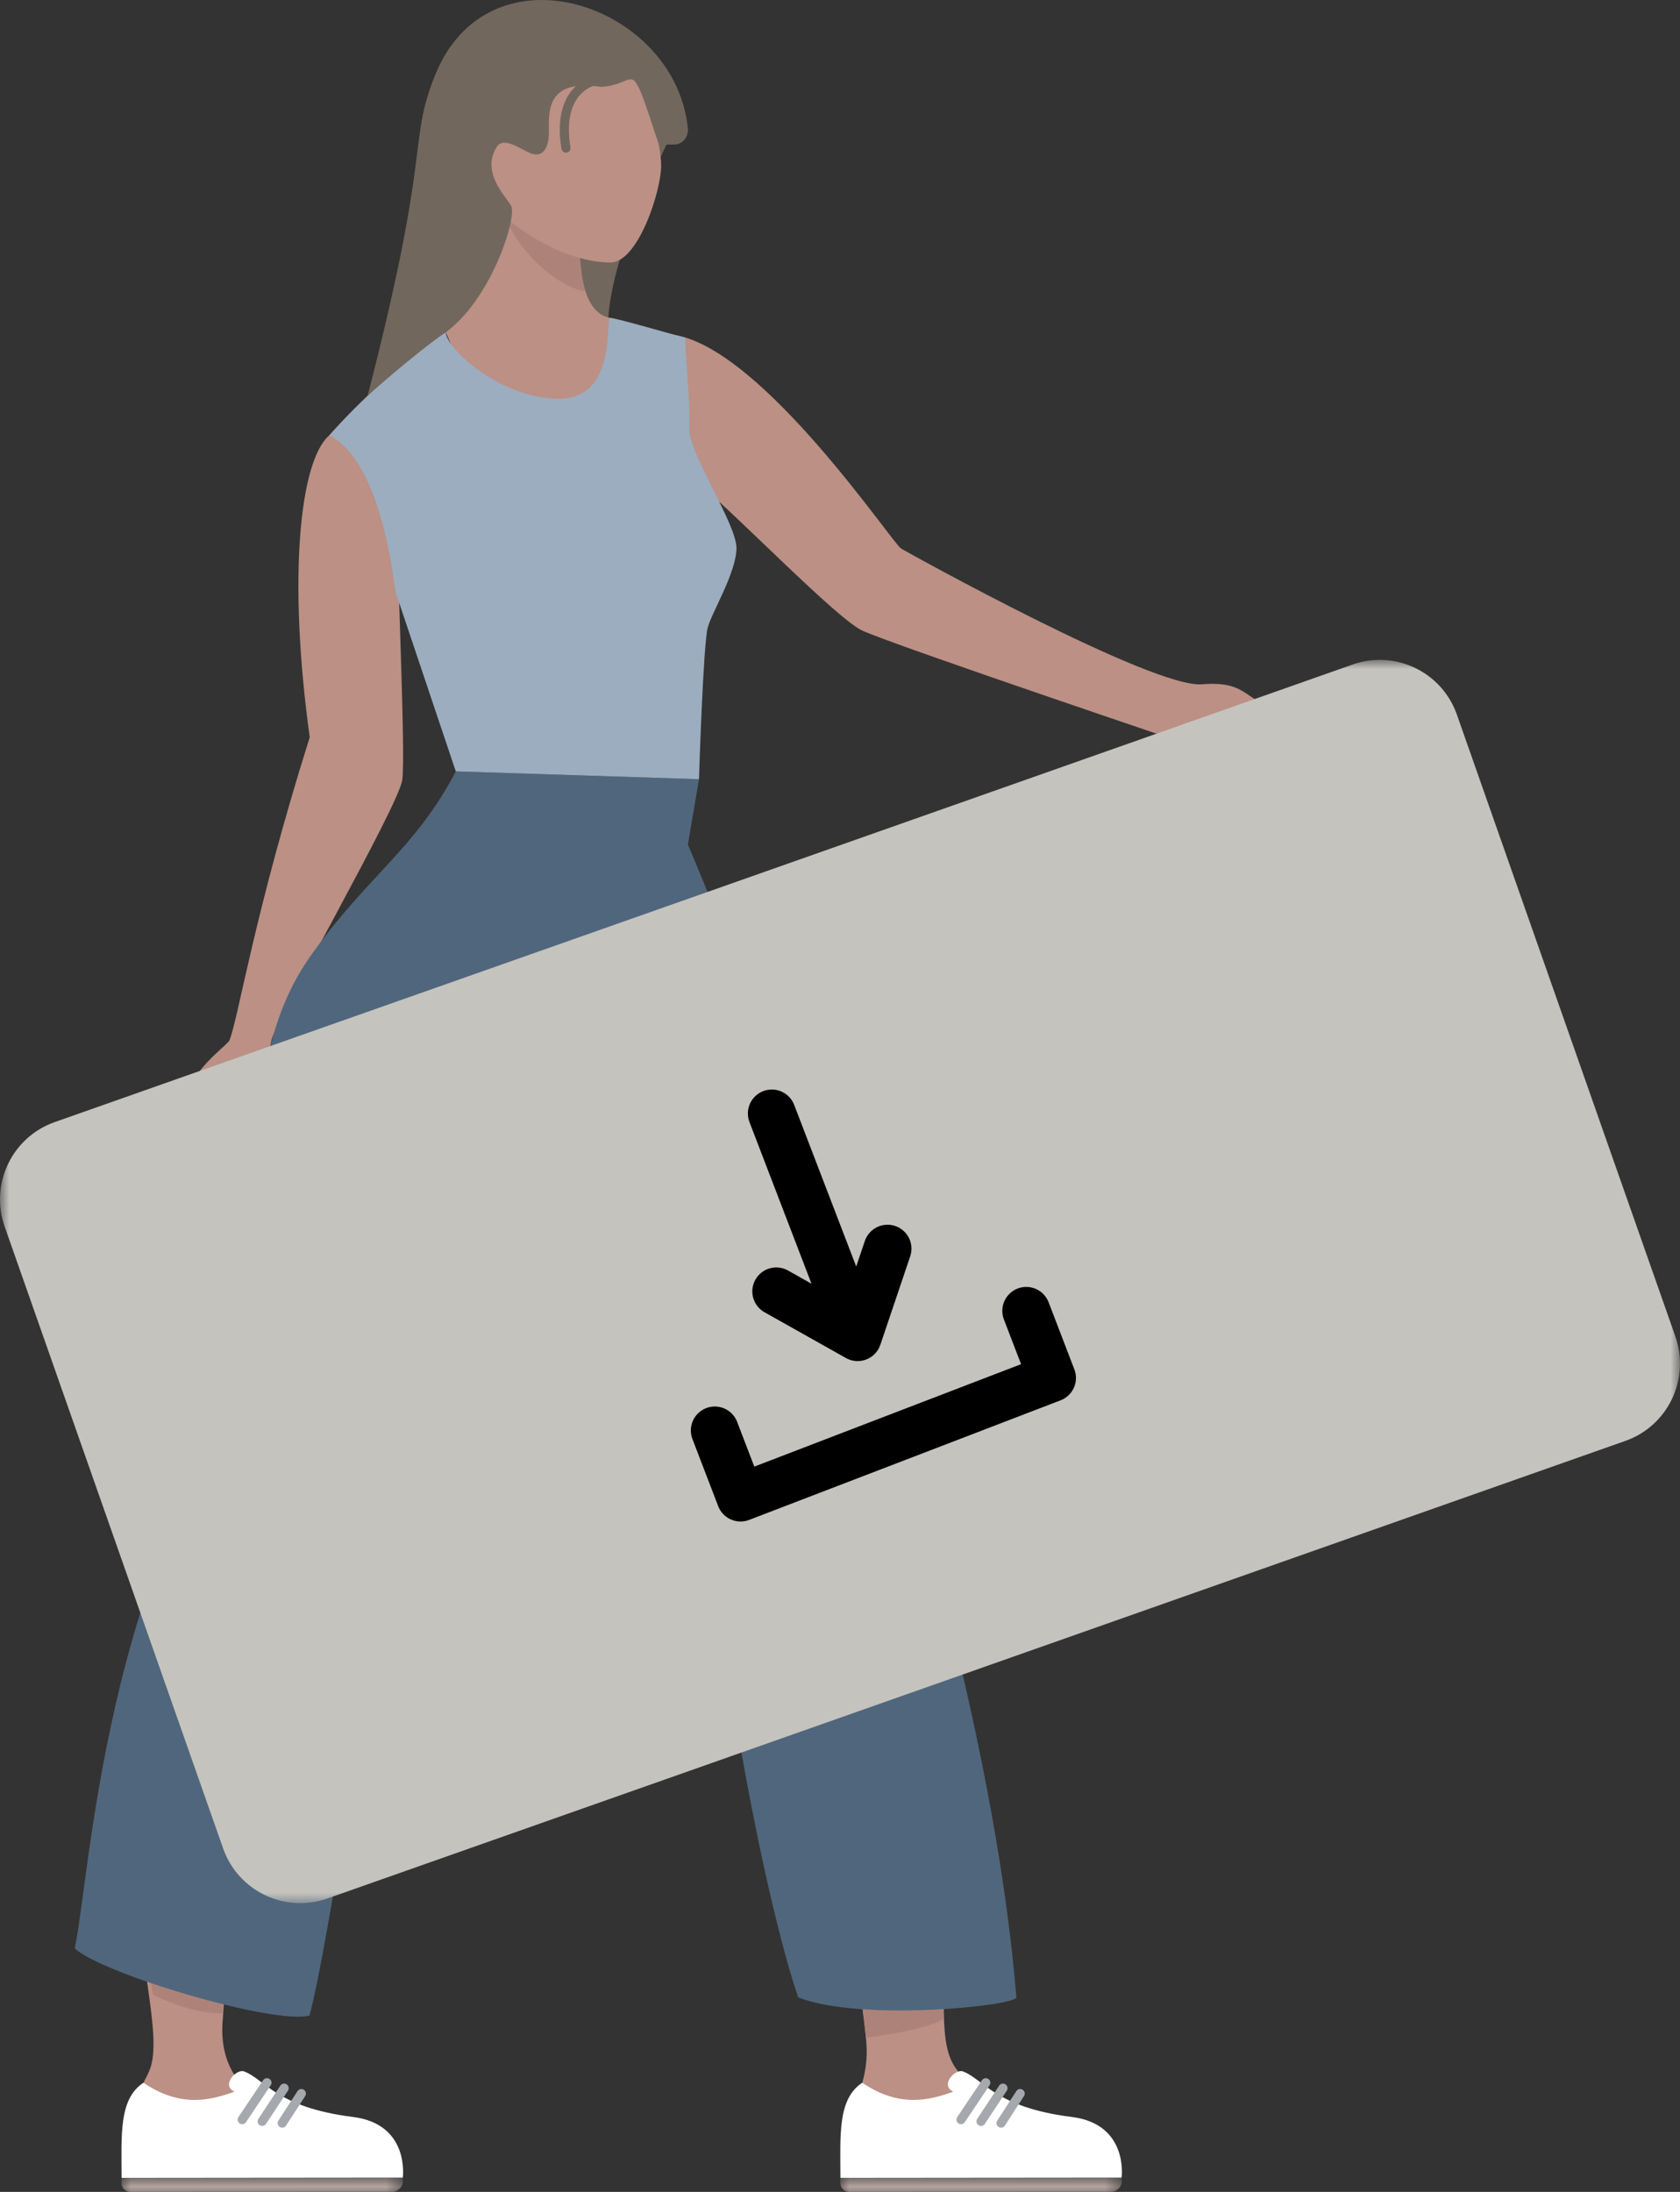 <?xml version="1.0" encoding="UTF-8"?>
<svg width="92px" height="120px" viewBox="0 0 92 120" version="1.1" xmlns="http://www.w3.org/2000/svg" xmlns:xlink="http://www.w3.org/1999/xlink">
    <rect x="0" y="0" width="92" height="120" fill="#333333" stroke="none"/>
    <defs>
        <polygon id="path-1" points="-7.1799486e-16 0 92 0 92 68.067 -7.1799486e-16 68.067"></polygon>
        <polygon id="path-3" points="0 -1.08281276e-14 15.416 -1.08281276e-14 15.416 0.784 0 0.784"></polygon>
        <polygon id="path-5" points="-2.70303947e-15 -1.08281276e-14 15.416 -1.08281276e-14 15.416 0.784 -2.70303947e-15 0.784"></polygon>
    </defs>
    <g id="Webapp" stroke="none" stroke-width="1" fill="none" fill-rule="evenodd">
        <g id="Download_Modal_black" transform="translate(-134, -48)">
            <g id="Download_White" transform="translate(134, 48)">
                <g id="Group-54">
                    <path d="M45.754,102.937 C46.501,104.398 47.199,109.299 47.429,111.661 C47.66,114.023 46.59,114.681 47.269,115.765 C48.16,117.187 54.482,114.45 54.194,114.373 C51.806,113.737 51.674,112.156 51.68,109.333 C50.563,107.273 51.026,106.581 50.558,104.284 L45.754,102.937 Z" id="Fill-1" fill="#BC9084"></path>
                    <path d="M51.695,110.55 C50.583,111.06 49.291,111.298 47.429,111.56 L47.24,110.001 L51.911,107.613 C51.911,107.613 51.567,110.024 51.695,110.55" id="Fill-3" fill="#AD8379"></path>
                    <path d="M7.3,104.391 C7.628,105.621 8.308,109.775 8.39,111.343 C8.48,113.066 8.166,113.384 7.856,114.023 C8.207,115.663 17.055,116.109 17.351,116.043 C17.647,115.977 11.873,115.803 12.185,110.744 C12.322,108.515 12.832,104.393 12.832,104.393 L7.3,104.391 Z" id="Fill-5" fill="#BC9084"></path>
                    <path d="M8.166,108.153 L12.407,108.153 C12.407,108.153 12.296,109.144 12.183,110.221 C10.679,110.248 9.058,109.546 8.382,109.208 C8.294,108.767 8.215,108.396 8.166,108.153" id="Fill-7" fill="#AD8379"></path>
                    <path d="M36.499,7.915 C33.768,13.577 32.588,17.658 33.703,20.505 L26.698,18.275 L34.631,7.199 L36.561,7.639 L36.499,7.915 Z" id="Fill-9" fill="#72675D"></path>
                    <path d="M24.405,18.185 C25.442,17.404 25.819,16.479 25.756,13.773 C25.693,11.068 31.787,12.263 31.787,12.263 C31.787,12.263 31.284,17.045 33.42,17.404 C35.78,17.801 33.106,24.028 33.106,24.028 C33.106,24.028 26.299,22.707 26.247,22.455 C26.196,22.204 24.405,18.185 24.405,18.185" id="Fill-11" fill="#BC9084"></path>
                    <path d="M31.755,14.125 C31.755,14.125 31.884,15.503 32.057,15.942 C31.084,15.864 28.921,14.503 27.806,12.215 C26.69,9.926 31.755,14.125 31.755,14.125" id="Fill-13" fill="#AD8379"></path>
                    <path d="M70.756,39.096 C68,38.52 68.541,37.246 65.822,37.463 C63.103,37.681 49.817,30.31 49.346,30.032 C48.874,29.753 41.833,19.204 36.998,18.347 C32.162,17.49 35.87,24.469 38.132,26.356 C40.394,28.243 45.791,33.838 47.206,34.517 C48.997,35.342 66.309,41.172 66.309,41.172 L70.756,39.096 Z" id="Fill-15" fill="#BC9084"></path>
                    <path d="M18.028,23.838 C16.417,25.224 15.753,31.608 16.961,40.365 C13.906,50.052 13.074,55.669 12.564,56.958 C12.222,57.478 9.764,58.967 10.248,61.232 C10.508,62.449 11.433,63.475 12.25,63.538 C13.066,63.601 14.825,61.085 14.825,60.078 C14.825,59.071 14.594,58.197 14.865,56.958 C15.136,55.72 21.841,44.122 22.031,42.691 C22.22,41.26 21.736,30.949 21.736,28.118 C21.736,25.287 19.513,22.562 18.028,23.838" id="Fill-17" fill="#BC9084"></path>
                    <path d="M24.96,42.231 L38.278,42.659 L37.671,46.237 C37.671,46.237 53.523,83.23 55.659,109.35 C55.6,109.827 47.088,110.69 43.711,109.35 C41.901,104.091 39.074,89.443 39.074,82.53 C39.074,75.618 20.319,90.717 20.319,90.717 C20.319,90.717 17.947,106.661 16.948,110.346 C14.973,110.863 5.5,108.027 4.09,106.661 C4.885,103.223 5.747,85.152 14.605,75.052 C14.673,67.021 12.619,58.519 17.024,52.308 C20.118,47.945 22.741,46.489 24.96,42.231" id="Fill-19" fill="#50667C"></path>
                    <g id="Group-23" transform="translate(0, 36.125)">
                        <mask id="mask-2" fill="white">
                            <use xlink:href="#path-1"></use>
                        </mask>
                        <g id="Clip-22"></g>
                        <path d="M89.007,42.76 L17.93,67.811 C15.596,68.633 13.039,67.406 12.218,65.069 L0.255,31.027 C-0.566,28.69 0.66,26.129 2.993,25.307 L74.07,0.256 C76.404,-0.567 78.961,0.661 79.782,2.998 L91.745,37.04 C92.566,39.377 91.34,41.937 89.007,42.76" id="Fill-21" fill="#C5C3BE" mask="url(#mask-2)"></path>
                    </g>
                    <path d="M24.405,18.185 C21.341,20.191 18.479,23.302 18.028,23.838 C19.348,24.469 20.919,26.671 21.656,32.396 L24.96,42.231 L38.278,42.659 C38.278,42.659 38.509,35.227 38.76,34.346 C39.011,33.465 40.302,31.371 40.331,30.032 C40.359,28.692 37.668,24.782 37.743,23.399 C37.818,22.015 37.481,18.926 37.524,18.489 C36.958,18.349 33.715,17.404 33.42,17.404 C33.125,17.404 33.829,21.763 30.688,21.826 C27.547,21.889 24.468,19.156 24.405,18.185" id="Fill-24" fill="#9BADBF"></path>
                    <path d="M33.435,14.37 C34.939,14.37 36.206,10.465 36.206,9.067 C36.206,7.669 35.21,3.391 32.738,2.786 C30.267,2.18 26.019,2.366 25.965,4.738 C25.911,7.111 26.719,10.696 27.095,11.301 C27.471,11.905 30.533,14.37 33.435,14.37" id="Fill-26" fill="#BC9084"></path>
                    <path d="M36.079,7.915 L36.902,7.915 C37.368,7.915 37.711,7.506 37.667,7.041 C37.022,0.226 26.719,-3.297 23.788,4.21 C22.323,7.961 23.683,7.922 20.132,21.663 C20.132,21.663 22.54,19.499 24.405,18.185 C26.783,16.509 28.24,12.199 28.018,11.335 C27.922,10.964 26.259,9.527 27.201,8.048 C27.618,7.393 28.632,8.292 29.179,8.431 C29.777,8.583 30.088,8.03 30.059,7.104 C30.018,5.745 30.185,4.347 32.918,4.756 C35.085,4.63 34.393,2.826 36.079,7.915" id="Fill-28" fill="#72675D"></path>
                    <path d="M32.918,4.368 C32.35,4.358 30.481,4.976 30.993,8.111" id="Stroke-30" stroke="#72675D" stroke-width="0.5" stroke-linecap="round"></path>
                    <g id="Group-34" transform="translate(46.016, 119.216)">
                        <mask id="mask-4" fill="white">
                            <use xlink:href="#path-3"></use>
                        </mask>
                        <g id="Clip-33"></g>
                        <path d="M15.408,0.09 C15.466,0.45 15.19,0.778 14.825,0.778 L0.489,0.784 C0.216,0.784 -0.004,0.56 0,0.287 C0.002,0.192 0.005,0.098 0.009,0.007 L15.392,-1.08281276e-14 C15.398,0.03 15.403,0.06 15.408,0.09" id="Fill-32" fill="#D8C3BC" mask="url(#mask-4)"></path>
                    </g>
                    <path d="M47.22,114.023 C45.859,114.911 46.02,116.906 46.023,119.23 L61.422,119.216 C61.422,119.216 61.823,116.29 58.695,115.897 C54.474,115.367 53.869,113.826 52.727,113.402 C52.317,113.249 51.45,114.156 52.204,114.513 C50.929,114.966 49.281,115.426 47.22,114.023" id="Fill-35" fill="#FFFFFF"></path>
                    <line x1="52.628" y1="116.042" x2="53.982" y2="114.023" id="Stroke-37" stroke="#A5A9AD" stroke-width="0.5" stroke-linecap="round"></line>
                    <line x1="53.724" y1="116.138" x2="54.924" y2="114.32" id="Stroke-39" stroke="#A5A9AD" stroke-width="0.5" stroke-linecap="round"></line>
                    <line x1="54.82" y1="116.234" x2="55.866" y2="114.617" id="Stroke-41" stroke="#A5A9AD" stroke-width="0.5" stroke-linecap="round"></line>
                    <g id="Group-45" transform="translate(6.651, 119.216)">
                        <mask id="mask-6" fill="white">
                            <use xlink:href="#path-5"></use>
                        </mask>
                        <g id="Clip-44"></g>
                        <path d="M15.408,0.09 C15.466,0.45 15.19,0.778 14.825,0.778 L0.489,0.784 C0.216,0.784 -0.004,0.56 -2.70303947e-15,0.287 C0.002,0.192 0.005,0.098 0.009,0.007 L15.392,-1.08281276e-14 C15.398,0.03 15.403,0.06 15.408,0.09" id="Fill-43" fill="#D8C3BC" mask="url(#mask-6)"></path>
                    </g>
                    <path d="M7.856,114.023 C6.495,114.911 6.656,116.906 6.658,119.23 L22.058,119.216 C22.058,119.216 22.459,116.29 19.331,115.897 C15.11,115.367 14.505,113.826 13.363,113.402 C12.952,113.249 12.086,114.156 12.839,114.513 C11.565,114.966 9.916,115.426 7.856,114.023" id="Fill-46" fill="#FFFFFF"></path>
                    <line x1="13.263" y1="116.042" x2="14.618" y2="114.023" id="Stroke-48" stroke="#A5A9AD" stroke-width="0.5" stroke-linecap="round"></line>
                    <line x1="14.359" y1="116.138" x2="15.56" y2="114.32" id="Stroke-50" stroke="#A5A9AD" stroke-width="0.5" stroke-linecap="round"></line>
                    <line x1="15.455" y1="116.234" x2="16.502" y2="114.617" id="Stroke-52" stroke="#A5A9AD" stroke-width="0.5" stroke-linecap="round"></line>
                </g>
                <g id="Group" transform="translate(45.674, 69.836) rotate(-21) translate(-45.674, -69.836) translate(36.539, 60.328)" stroke="#000000" stroke-linecap="round" stroke-width="2.623">
                    <line x1="9.135" y1="11.148" x2="9.135" y2="0" id="Path-19"></line>
                    <polyline id="Rectangle" stroke-linejoin="round" points="18.27 15.082 18.27 19.016 0 19.016 0 15.082"></polyline>
                    <polyline id="Path-20" stroke-linejoin="round" points="5.872 9.18 9.135 13.115 12.397 9.18"></polyline>
                </g>
            </g>
        </g>
    </g>
</svg>